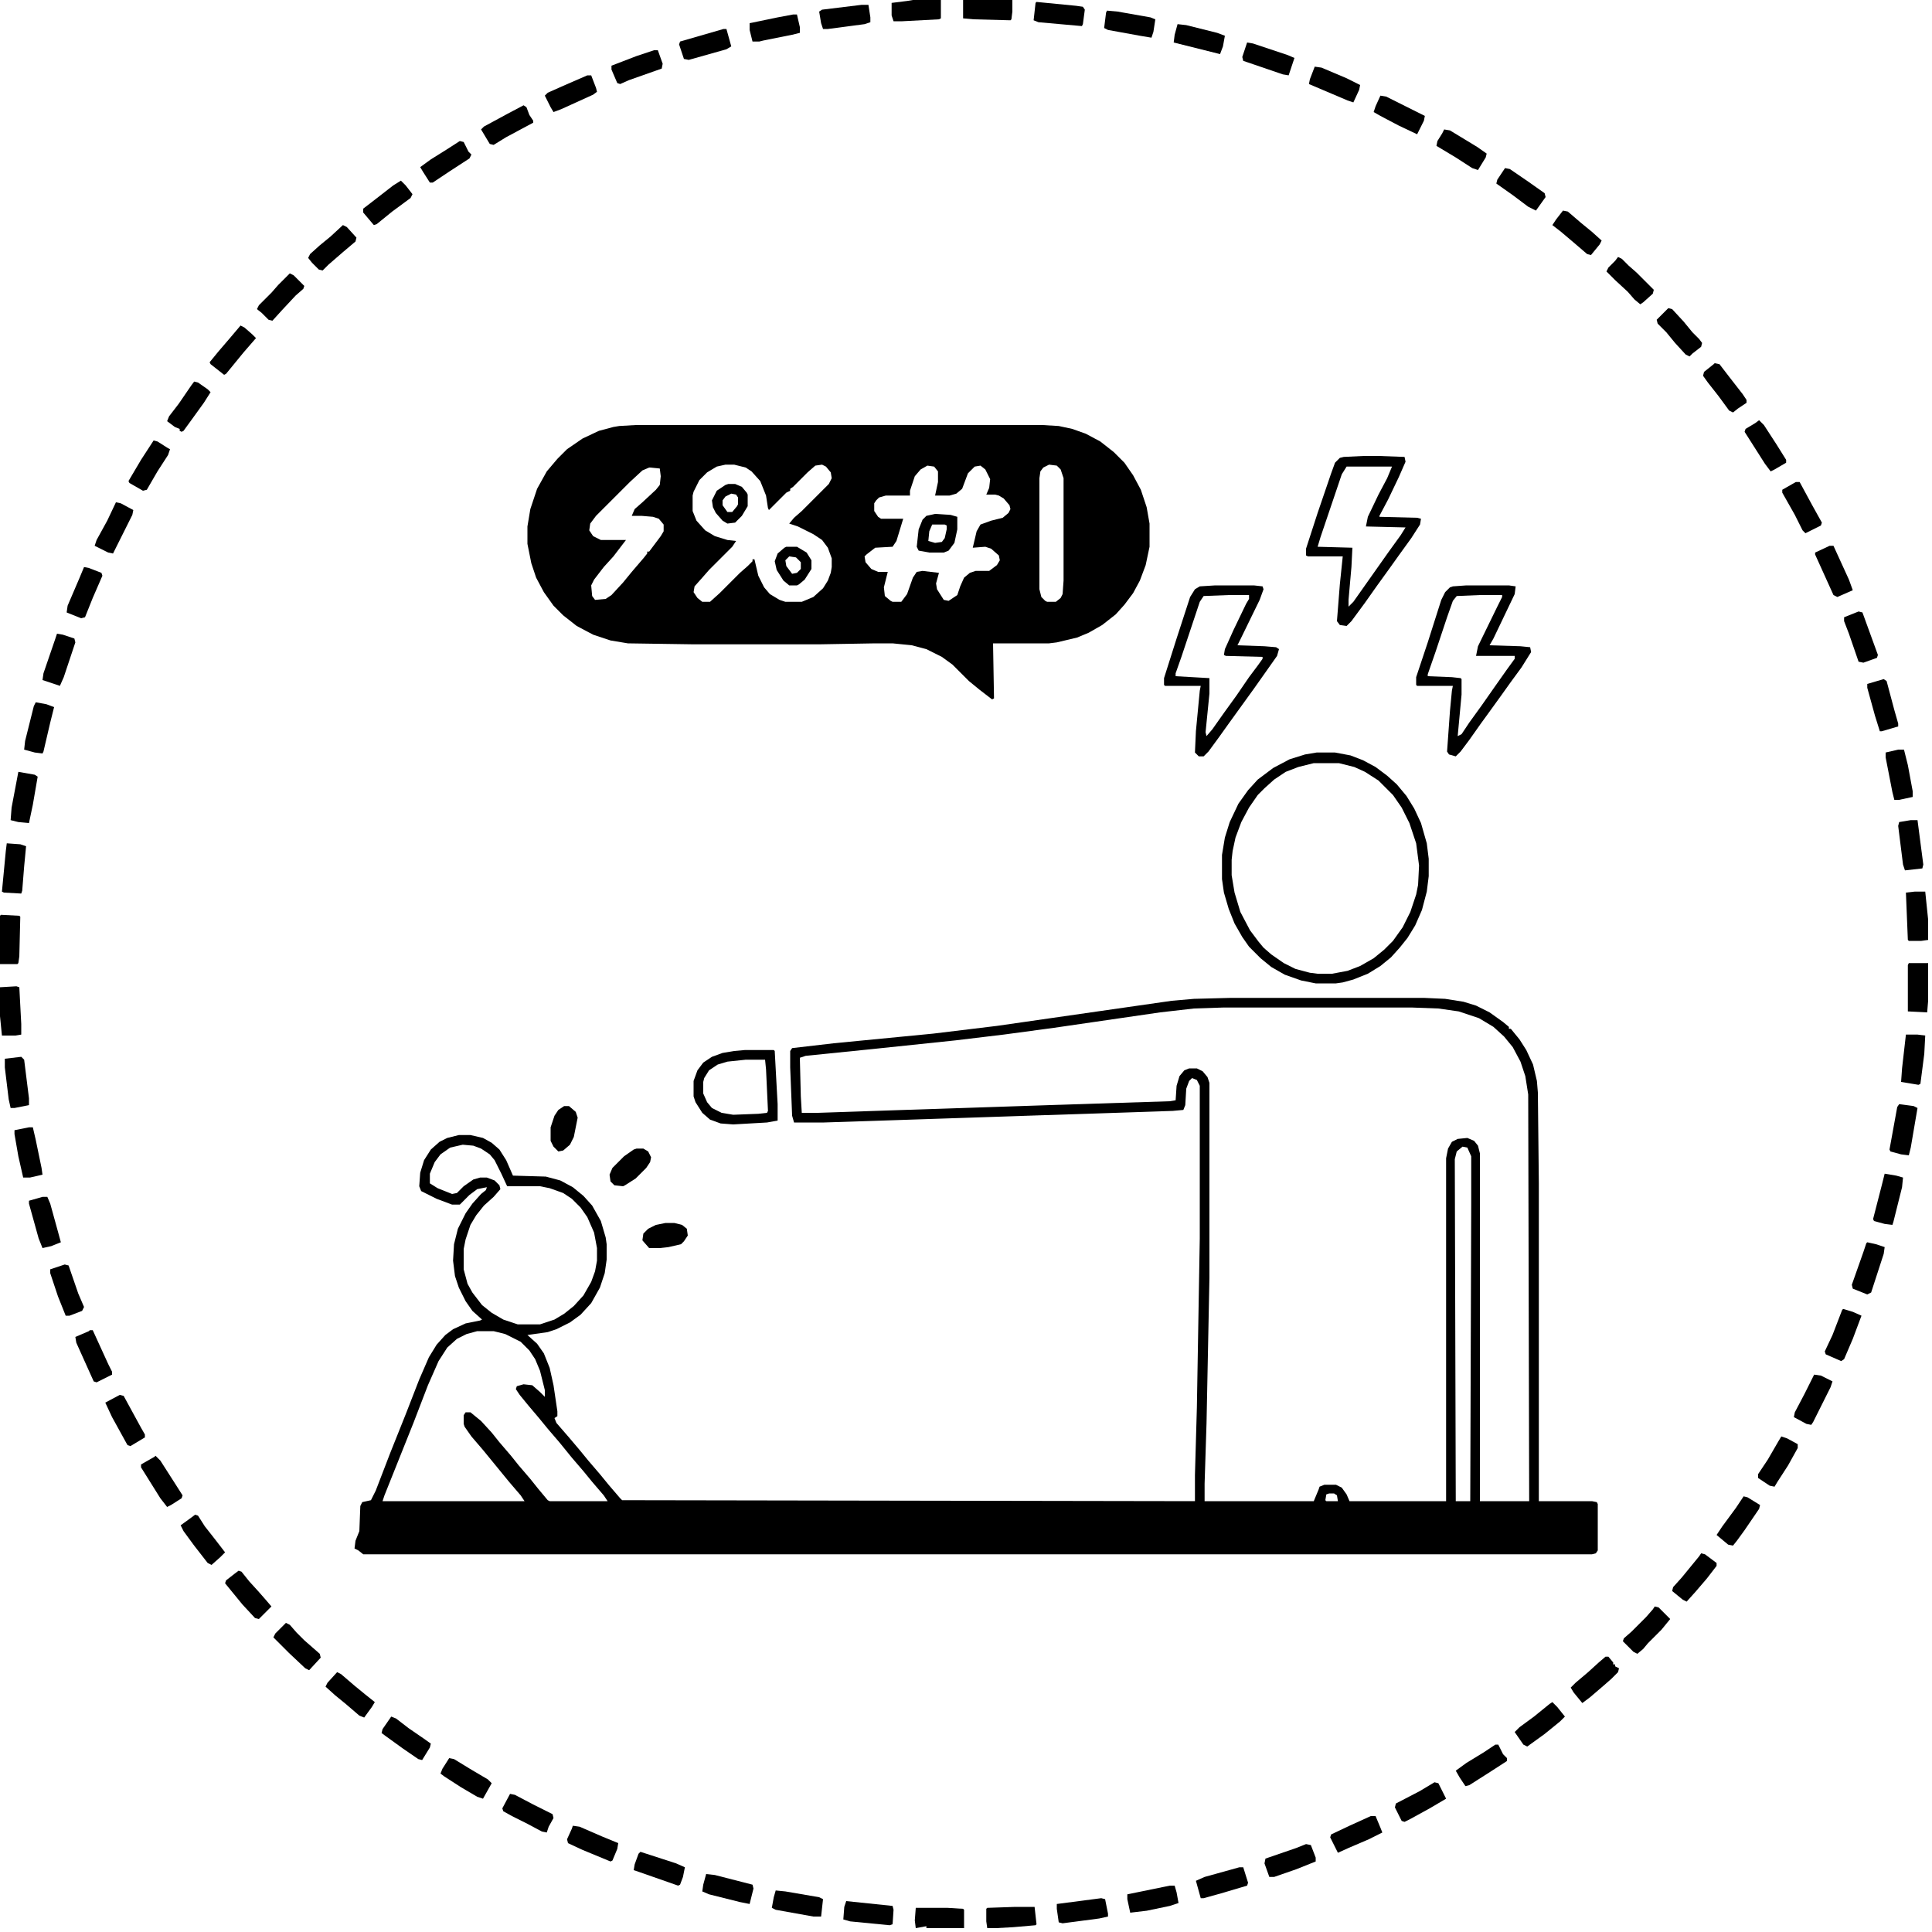 <?xml version="1.0" encoding="UTF-8"?>
<svg version="1.1" viewBox="0 0 2000 2000" width="1280" height="1280" xmlns="http://www.w3.org/2000/svg">
<path transform="translate(1274,1033)" d="m0 0h200l22 1 19 3 13 4 14 7 14 10 6 5v2h2l9 11 7 11 7 15 4 17 1 12 1 94v329h55l5 1 1 2v48l-2 3-4 1h-1272l-5-4-4-2 1-8 4-10 1-26 2-4 9-2 5-10 15-39 16-40 14-36 10-23 8-13 9-10 8-6 13-6 15-3 2-1-10-9-7-10-7-14-4-12-2-16 1-17 4-16 8-16 7-10 9-10 5-4 1-3-10 2-8 6-10 10h-8l-16-6-16-8-2-5 1-14 4-13 7-11 9-8 8-4 12-3h12l13 3 9 5 8 7 7 11 7 16 34 1 15 4 13 7 11 9 9 10 9 16 5 17 1 7v16l-2 14-5 15-9 16-11 12-11 8-14 7-9 3-21 3 10 9 7 10 6 15 4 18 4 27v5l-3 2 2 5 13 15 11 13 9 11 12 14 9 11 12 14 2 2 593 1v-27l2-70 3-175v-158l-3-6-5-2-3 3-3 8-1 17-2 5-11 1-361 12h-31l-2-7-2-50v-17l2-3 43-5 103-10 66-8 181-26 23-2zm-8 10-30 1-35 4-110 16-52 7-50 6-86 9-69 7-6 2 1 40 1 17h16l240-8 125-4 6-1 1-15 3-10 5-6 5-2h8l6 3 5 6 2 6v202l-3 150-2 63v18h113l5-12 1-3 5-2h12l6 3 5 7 3 7h100v-355l2-10 4-7 6-3 10-1 7 3 4 5 2 8v360h51l-1-421-3-19-5-15-8-15-9-11-11-10-15-9-21-7-21-3-27-1zm-787 142-13 3-10 7-6 8-5 12v10l8 5 15 6 5-1 7-7 10-7 7-2h7l8 3 5 5 1 4-7 8-10 9-8 10-6 10-5 15-2 10v21l4 15 5 9 10 13 10 8 12 7 15 5h23l15-5 10-6 10-8 10-11 8-14 4-11 2-11v-13l-3-16-7-16-7-10-9-9-9-6-14-5-10-2h-34l-6-13-7-14-5-6-9-6-8-3zm1035 2-6 5-2 8 1 354h15l1-308v-49l-4-9zm-1020 191-11 3-10 5-10 9-9 14-11 25-15 39-30 75-2 6h147l-4-6-12-14-27-33-12-14-7-10-1-3v-9l2-3h5l11 9 11 12 8 10 12 14 8 10 12 14 8 10 10 12 2 1h60l-4-6-12-14-9-11-12-14-13-16-12-14-9-11-11-13-9-11-4-6 1-3 7-2 9 1 8 7 5 5v-7l-5-20-5-12-6-9-9-9-16-8-12-3zm882 168-3 1-1 6 1 1h12l-1-6-3-2z" />
<path transform="translate(658,440)" d="m0 0h421l17 1 14 3 14 5 15 8 14 11 11 11 9 13 8 15 6 18 3 17v24l-4 19-6 16-7 13-9 12-9 10-14 11-14 8-12 5-21 5-8 1h-58l1 57-2 1-13-10-11-9-17-17-11-8-16-8-15-4-20-2h-18l-58 1h-130l-68-1-18-3-18-6-17-9-14-11-10-10-10-14-8-15-5-15-4-20v-18l3-18 7-21 10-18 11-13 10-10 16-11 17-8 15-4 6-1zm93 41-9 2-10 6-8 8-6 12-1 4v16l4 10 9 10 10 6 13 4 9 1-4 6-24 24-7 8-8 9-1 6 4 6 5 4h8l10-9 21-21 8-7 5-5v-2h2l4 17 6 12 6 7 10 6 6 2h17l12-5 10-9 5-8 3-8 1-6v-9l-4-11-6-8-9-6-16-8-9-3 5-6 8-7 28-28 3-6-1-6-5-6-4-2-7 1-8 7-15 15-3 2v2l-4 2-18 18-1-2-2-13-6-15-9-10-6-4-12-3zm335 0-6 3-3 4-1 7v115l2 8 4 4 2 1h9l5-4 2-4 1-14v-106l-3-9-4-4zm-126 1-7 4-6 7-5 15v5h-25l-7 2-3 3-2 3v8l4 6 3 2h23l-7 23-4 6-18 1-9 7-2 2 1 6 6 7 7 3h10l-4 16 1 9 6 5 2 1h9l6-8 6-17 4-6 6-1 17 2-3 11 1 6 7 11 5 1 9-6 3-9 4-9 6-5 6-2h14l8-6 3-5-1-5-8-7-6-2-13 1 4-17 4-7 11-4 12-3 6-5 2-4-1-4-6-7-5-3-4-1h-9l3-7 1-9-5-10-5-4-6 1-7 7-6 16-6 5-7 2h-15l3-14v-11l-4-5zm-288 2-7 3-13 12-35 35-6 8-1 7 4 6 8 4h26l-13 17-10 11-10 13-3 6 1 11 3 4 11-1 6-4 12-13 9-11 12-14 4-5v-2h2l12-16 3-5v-7l-5-6-6-2-12-1h-10l3-7 8-7 14-13 4-5 1-9-1-8-10-1z" />
<path transform="translate(1363,779)" d="m0 0h19l16 3 13 5 13 7 12 9 10 9 10 12 8 13 7 15 6 21 2 16v18l-2 16-5 19-7 16-8 13-8 10-9 10-11 9-13 8-15 6-11 3-7 1h-21l-15-3-17-6-14-8-11-9-12-12-7-10-8-14-6-15-5-17-2-14v-25l3-18 5-16 9-19 10-14 10-11 16-12 17-9 16-5zm-3 11-16 4-13 5-12 8-10 9-7 7-9 13-8 15-6 16-3 14-1 9v16l3 18 6 20 10 19 9 12 5 6 8 7 13 9 12 6 15 4 8 1h15l16-3 13-5 14-8 11-9 9-9 10-14 8-16 6-18 2-10 1-20-3-23-7-21-8-16-9-13-15-15-14-9-11-5-16-4z" />
<path transform="translate(1258,606)" d="m0 0h40l9 1 1 3-4 11-20 41-3 6 28 1 12 1 3 2-2 7-24 34-26 36-10 14-11 15-5 5h-5l-4-4 1-22 4-42 1-5h-37l-1-1v-7l13-41 14-43 5-8 5-3zm14 10-26 1-4 6-19 57-6 17v3l35 2v16l-4 40 1 4 6-7 12-17 13-18 13-19 9-12 5-7v-2l-38-1-2-1 1-6 9-20 13-27 3-5v-4z" />
<path transform="translate(1518,606)" d="m0 0h44l7 1-1 8-22 46-4 7 32 1 10 1 1 5-10 16-11 15-10 14-13 18-8 11-12 17-9 12-5 5-7-2-2-3 3-42 2-21 1-5h-37l-1-1v-8l12-36 14-44 4-8 5-5 3-1zm14 10-24 1-4 5-6 17-12 36-8 23v2l25 1 9 1 1 1v16l-4 43 4-2 8-12 13-18 14-20 12-17 8-11v-3h-40l2-10 20-41 5-10v-2z" />
<path transform="translate(1412,472)" d="m0 0h15l27 1 1 5-7 16-11 23-9 17v1l39 1 4 1-1 6-9 14-13 18-10 14-13 18-12 17-14 19-5 5-7-1-3-4 3-38 3-29h-36l-2-1v-7l12-37 14-41 4-11 5-5 4-1zm-18 11-5 8-22 65-3 10 36 1-1 20-3 34v7l5-5 36-51 13-18 5-8-41-1 2-10 11-23 9-17 5-12z" />
<path transform="translate(771,1087)" d="m0 0h30l1 1 2 37 1 18v17l-11 2-35 2-13-1-11-4-8-7-7-11-2-6v-16l4-11 6-8 9-6 11-4 12-2zm1 10-19 2-10 3-9 6-5 8-1 4v12l4 9 5 6 10 5 12 2 26-1 9-1 1-2-2-43-1-10z" />
<path transform="translate(968,532)" d="m0 0 16 1 7 2v13l-3 14-6 8-5 2h-15l-11-2-2-4 2-18 4-10 4-4zm-3 11-3 7-1 10 7 2 7-1 3-4 2-9v-4l-2-1z" />
<path transform="translate(1976,997)" d="m0 0h20v39l-1 12-20-1v-48z" />
<path transform="translate(1982,923)" d="m0 0h11l3 29v21l-7 1h-13l-1-1-2-49z" />
<path transform="translate(948,1975)" d="m0 0h33l16 1 1 1v19h-39v-2l-11 2-1-8z" />
<path transform="translate(1775,376)" d="m0 0 5 1 10 13 14 18 4 6v3l-9 6-5 4-4-2-11-15-11-14-5-7 1-4 10-8z" />
<path transform="translate(247,1626)" d="m0 0 3 1 8 10 10 11 7 8 6 7-13 13-4-1-13-14-18-22 1-3 9-7z" />
<path transform="translate(120,520)" d="m0 0 5 1 13 7-1 5-20 40-5-1-14-7 2-6 11-20z" />
<path transform="translate(202,1568)" d="m0 0 3 1 7 11 11 14 10 13-5 5-9 8-4-2-14-18-11-15-3-6 11-8z" />
<path transform="translate(124,1444)" d="m0 0 4 1 18 33 4 7v3l-15 9-3-1-16-29-7-15z" />
<path transform="translate(1495,134)" d="m0 0 6 1 28 17 10 7-1 4-8 13-6-2-17-11-20-12 1-5 5-8z" />
<path transform="translate(349,1731)" d="m0 0 4 2 14 12 11 9 10 8-3 5-8 11-5-2-14-12-11-9-10-9 2-4z" />
<path transform="translate(93,1377)" d="m0 0h3l16 35 4 8v3l-16 8-3-1-18-40-1-6 14-6z" />
<path transform="translate(59,656)" d="m0 0 6 1 12 4 1 4-12 36-4 9-18-6 1-7 12-35z" />
<path transform="translate(249,337)" d="m0 0 4 2 8 7 4 4-13 15-18 22-2 1-14-11-1-2 9-11 12-14z" />
<path transform="translate(1618,218)" d="m0 0 5 1 14 12 11 9 10 9-2 4-9 11-4-1-14-12-13-11-9-7 4-6z" />
<path transform="translate(405,1777)" d="m0 0 5 2 13 10 16 11 7 5-1 4-8 13-4-1-16-11-18-13-4-3 1-4z" />
<path transform="translate(1607,1762)" d="m0 0 5 5 8 10-5 5-16 13-18 13-4-2-9-13 5-5 15-11 16-13z" />
<path transform="translate(1662,1715)" d="m0 0h3l5 6v2h2v2l4 2-1 4-7 7-8 7-14 12-8 6-9-11-3-5 5-5 13-11 11-10z" />
<path transform="translate(296,1680)" d="m0 0 4 2 7 8 8 8 16 14 1 4-12 13-4-2-17-16-16-16 2-4z" />
<path transform="translate(161,1507)" d="m0 0 5 5 16 25 7 11-1 3-11 7-4 2-7-9-20-32v-3l14-8z" />
<path transform="translate(1878,1423)" d="m0 0 7 1 12 6-2 6-18 36-2 3-5-1-13-7 1-5 10-19 8-16z" />
<path transform="translate(1859,499)" d="m0 0h4l13 24 10 18-1 3-16 8-3-3-8-16-13-23v-3z" />
<path transform="translate(415,187)" d="m0 0 5 5 7 9-2 4-19 14-16 13-3 1-11-13v-4l13-10 18-14z" />
<path transform="translate(1051,1974)" d="m0 0h20l2 18-1 1-23 2-18 1h-9l-1-7v-13l1-1z" />
<path transform="translate(465,1820)" d="m0 0 5 1 18 11 17 10 4 4-9 16-6-2-17-10-17-11-4-3 2-5z" />
<path transform="translate(1894,565)" d="m0 0h4l16 35 4 11-16 7-4-2-19-42v-2z" />
<path transform="translate(201,395)" d="m0 0 4 1 10 7 3 3-7 11-13 18-8 11-2 1-2-1v-2l-5-2-8-6 2-5 10-13 13-19z" />
<path transform="translate(1727,319)" d="m0 0 4 1 12 13 9 11 7 7 3 4-1 4-9 7-3 3-4-2-11-12-9-11-9-9-1-4 7-7z" />
<path transform="translate(1844,1487)" d="m0 0 6 2 11 6v4l-10 18-11 17-3 5-5-1-12-8v-4l10-15 11-19z" />
<path transform="translate(17,1021)" d="m0 0 3 1 2 38v11l-6 1h-14l-2-20v-30z" />
<path transform="translate(1821,435)" d="m0 0 5 5 13 20 10 16v3l-12 7-4 2-6-8-21-33 1-3 10-6z" />
<path transform="translate(1558,174)" d="m0 0 5 1 19 13 17 12 1 4-10 14-8-4-16-12-17-12 1-4z" />
<path transform="translate(1548,1806)" d="m0 0h3l5 10 4 4v3l-17 11-22 14-4 1-6-9-4-7 11-8 18-11z" />
<path transform="translate(1908,1355)" d="m0 0 10 3 9 4-9 24-9 21-3 2-16-7-1-3 8-17 10-26z" />
<path transform="translate(87,587)" d="m0 0 5 1 13 5 1 3-10 23-8 20-4 1-15-6 1-7 12-28z" />
<path transform="translate(476,146)" d="m0 0 4 1 5 10 3 3-2 4-20 13-18 12h-3l-7-11-3-5 11-8 16-10z" />
<path transform="translate(945)" d="m0 0h29v19l-2 1-38 2h-9l-2-6v-13l16-2z" />
<path transform="translate(1713,1663)" d="m0 0 4 1 12 12-9 11-14 14-5 6-6 5-4-2-11-11 1-3 8-7 15-15 7-8z" />
<path transform="translate(300,283)" d="m0 0 4 2 11 11-1 3-8 7-14 15-10 11-4-1-7-7-5-4 2-4 13-13 7-8z" />
<path transform="translate(1675,266)" d="m0 0 4 2 7 7 8 7 18 18-1 4-10 9-3 2-6-5-7-8-13-12-9-9 2-4 7-7z" />
<path transform="translate(355,233)" d="m0 0 4 2 10 11-1 4-13 11-15 13-6 6-4-1-7-7-4-5 2-4 10-9 11-9z" />
<path transform="translate(542,109)" d="m0 0 3 2 3 8 4 6v2l-28 15-13 8-4-1-9-15 3-3 24-13z" />
<path transform="translate(528,1857)" d="m0 0 5 1 19 10 20 10 1 4-5 9-2 6-5-1-15-8-16-8-9-5-1-3z" />
<path transform="translate(1761,1608)" d="m0 0 4 1 12 9v3l-10 13-12 14-9 10-4-2-11-9 1-4 9-10 18-22z" />
<path transform="translate(1805,1549)" d="m0 0 4 1 13 8-1 4-15 22-8 11-4 5-5-1-12-10 6-9 14-19z" />
<path transform="translate(67,1309)" d="m0 0 4 1 10 29 6 14-2 4-13 5h-4l-8-20-8-24v-4z" />
<path transform="translate(44,1239)" d="m0 0h5l3 7 8 29 3 11-10 4-9 2-4-10-10-36v-3z" />
<path transform="translate(1973,1071)" d="m0 0h12l8 1-1 19-4 31-2 1-18-3 1-14z" />
<path transform="translate(159,456)" d="m0 0 4 1 11 7 2 1-2 6-11 17-11 19-4 1-14-8-1-2 13-22z" />
<path transform="translate(1933,1286)" d="m0 0 9 2 9 3-1 7-13 40-4 2-15-6-1-4 12-34 3-9z" />
<path transform="translate(1951,1215)" d="m0 0 12 2 7 2-1 10-9 36-1 3-8-1-11-3-1-2 9-35z" />
<path transform="translate(37,727)" d="m0 0 11 2 8 3-4 16-7 30-1 2-8-1-11-3 1-9 9-36z" />
<path transform="translate(997)" d="m0 0h51v12l-1 8-1 1-38-1-11-1z" />
<path transform="translate(1950,703)" d="m0 0 3 2 8 30 4 14v3l-17 5h-2l-5-16-8-29v-4z" />
<path transform="translate(1429,99)" d="m0 0 6 1 40 20-1 5-7 14-19-9-19-10-7-4 2-6z" />
<path transform="translate(1485,1845)" d="m0 0 4 1 8 16-17 10-20 11-6 3-3-1-7-14 1-4 25-13z" />
<path transform="translate(608,78)" d="m0 0h4l5 13 1 4-4 3-33 15-8 3-3-5-6-12 3-3 18-8z" />
<path transform="translate(593,1890)" d="m0 0 7 1 23 10 17 7-1 6-5 12-2 1-29-12-15-7-1-4 5-11z" />
<path transform="translate(19,799)" d="m0 0 17 3 3 2-5 29-4 19-11-1-8-2 1-13z" />
<path transform="translate(1924,633)" d="m0 0 4 1 16 44-1 3-14 5-5-1-10-29-5-13v-4z" />
<path transform="translate(1,947)" d="m0 0 19 1 1 1-1 41-1 7-1 1h-18v-50z" />
<path transform="translate(1361,69)" d="m0 0 7 1 26 11 14 7-1 5-6 13-6-2-40-17 1-5z" />
<path transform="translate(1291,44)" d="m0 0 6 1 36 12 7 3-6 18-6-1-41-14-1-4z" />
<path transform="translate(1966,1143)" d="m0 0 15 2 4 2-7 41-2 8-8-1-11-3-1-2 8-44z" />
<path transform="translate(731,1940)" d="m0 0 9 1 39 10 1 4-4 16-10-2-32-8-7-3 1-7z" />
<path transform="translate(663,1917)" d="m0 0 37 12 9 4-2 10-3 8-2 1-40-14-6-2 1-6 4-11z" />
<path transform="translate(1419,1880)" d="m0 0h5l5 12 2 5-14 7-21 9-11 5-8-16 1-3 19-9z" />
<path transform="translate(30,1167)" d="m0 0h4l3 13 6 29 1 7-13 3h-7l-5-22-4-23v-4z" />
<path transform="translate(7,873)" d="m0 0 14 1 6 2-2 21-2 25-1 3-18-1-2-1 4-42z" />
<path transform="translate(659,1189)" d="m0 0h7l5 3 3 6-1 5-4 6-11 11-11 7-2 1-9-1-4-4-1-7 3-7 12-12 10-7z" />
<path transform="translate(1352,1909)" d="m0 0 5 1 5 13v4l-20 8-23 8h-5l-5-14 1-5 32-11z" />
<path transform="translate(1978,849)" d="m0 0h7l6 46-1 4-18 2-2-6-5-40 1-4z" />
<path transform="translate(1146,11)" d="m0 0 11 1 34 6 5 2-2 13-2 6-12-2-33-6-4-2 2-16z" />
<path transform="translate(1283,1933)" d="m0 0h4l5 16-1 3-27 8-18 5h-3l-5-18 9-4z" />
<path transform="translate(22,1094)" d="m0 0 3 3 5 40v7l-15 3h-4l-2-9-4-33v-9z" />
<path transform="translate(677,52)" d="m0 0h4l5 14-1 5-34 12-9 4-3-1-6-14v-4l26-10z" />
<path transform="translate(749,30)" d="m0 0h3l5 18-5 3-39 11-5-1-5-15 1-3z" />
<path transform="translate(1965,776)" d="m0 0h6l4 16 5 27v6l-14 3h-5l-2-8-7-36v-5z" />
<path transform="translate(1219,25)" d="m0 0 9 1 32 8 8 3-2 11-3 8-48-12 1-8z" />
<path transform="translate(803,1957)" d="m0 0 10 1 35 6 4 2-2 18h-8l-39-7-4-2 2-11z" />
<path transform="translate(1073,2)" d="m0 0 41 4 7 1 2 3-2 15-1 2-45-4-5-2 2-18z" />
<path transform="translate(1140,1965)" d="m0 0 4 1 3 15v3l-9 2-38 5-4-1-2-14v-5z" />
<path transform="translate(1211,1952)" d="m0 0h5l2 7 2 11-9 3-24 5-17 2-3-14v-5z" />
<path transform="translate(892,5)" d="m0 0h7l2 13v5l-6 2-38 5h-5l-2-6-2-12 3-2z" />
<path transform="translate(821,15)" d="m0 0h4l3 13v6l-8 2-30 6-4 1h-7l-3-12v-7l29-6z" />
<path transform="translate(876,1968)" d="m0 0 48 5 1 4-1 15-3 1-41-4-7-2 1-13z" />
<path transform="translate(689,1266)" d="m0 0h9l8 2 5 4 1 7-4 6-3 3-13 3-9 1h-11l-7-8 1-7 5-5 8-4z" />
<path transform="translate(584,1145)" d="m0 0h5l7 6 2 6-4 20-4 8-7 6-5 1-5-5-3-6v-14l4-12 4-6z" />
<path transform="translate(814,566)" d="m0 0h11l10 6 5 8v9l-7 11-6 5-2 1h-8l-6-5-7-11-2-9 3-8 7-6zm3 10-4 4 1 6 6 8 5-1 4-4v-7l-5-5z" />
<path transform="translate(754,501)" d="m0 0h7l7 3 5 6 1 2v12l-6 10-7 7-8 1-5-3-7-8-3-6-1-7 5-10 9-6zm3 10-6 3-3 4v5l5 7h5l5-6 1-2v-7l-2-3z" />
</svg>
